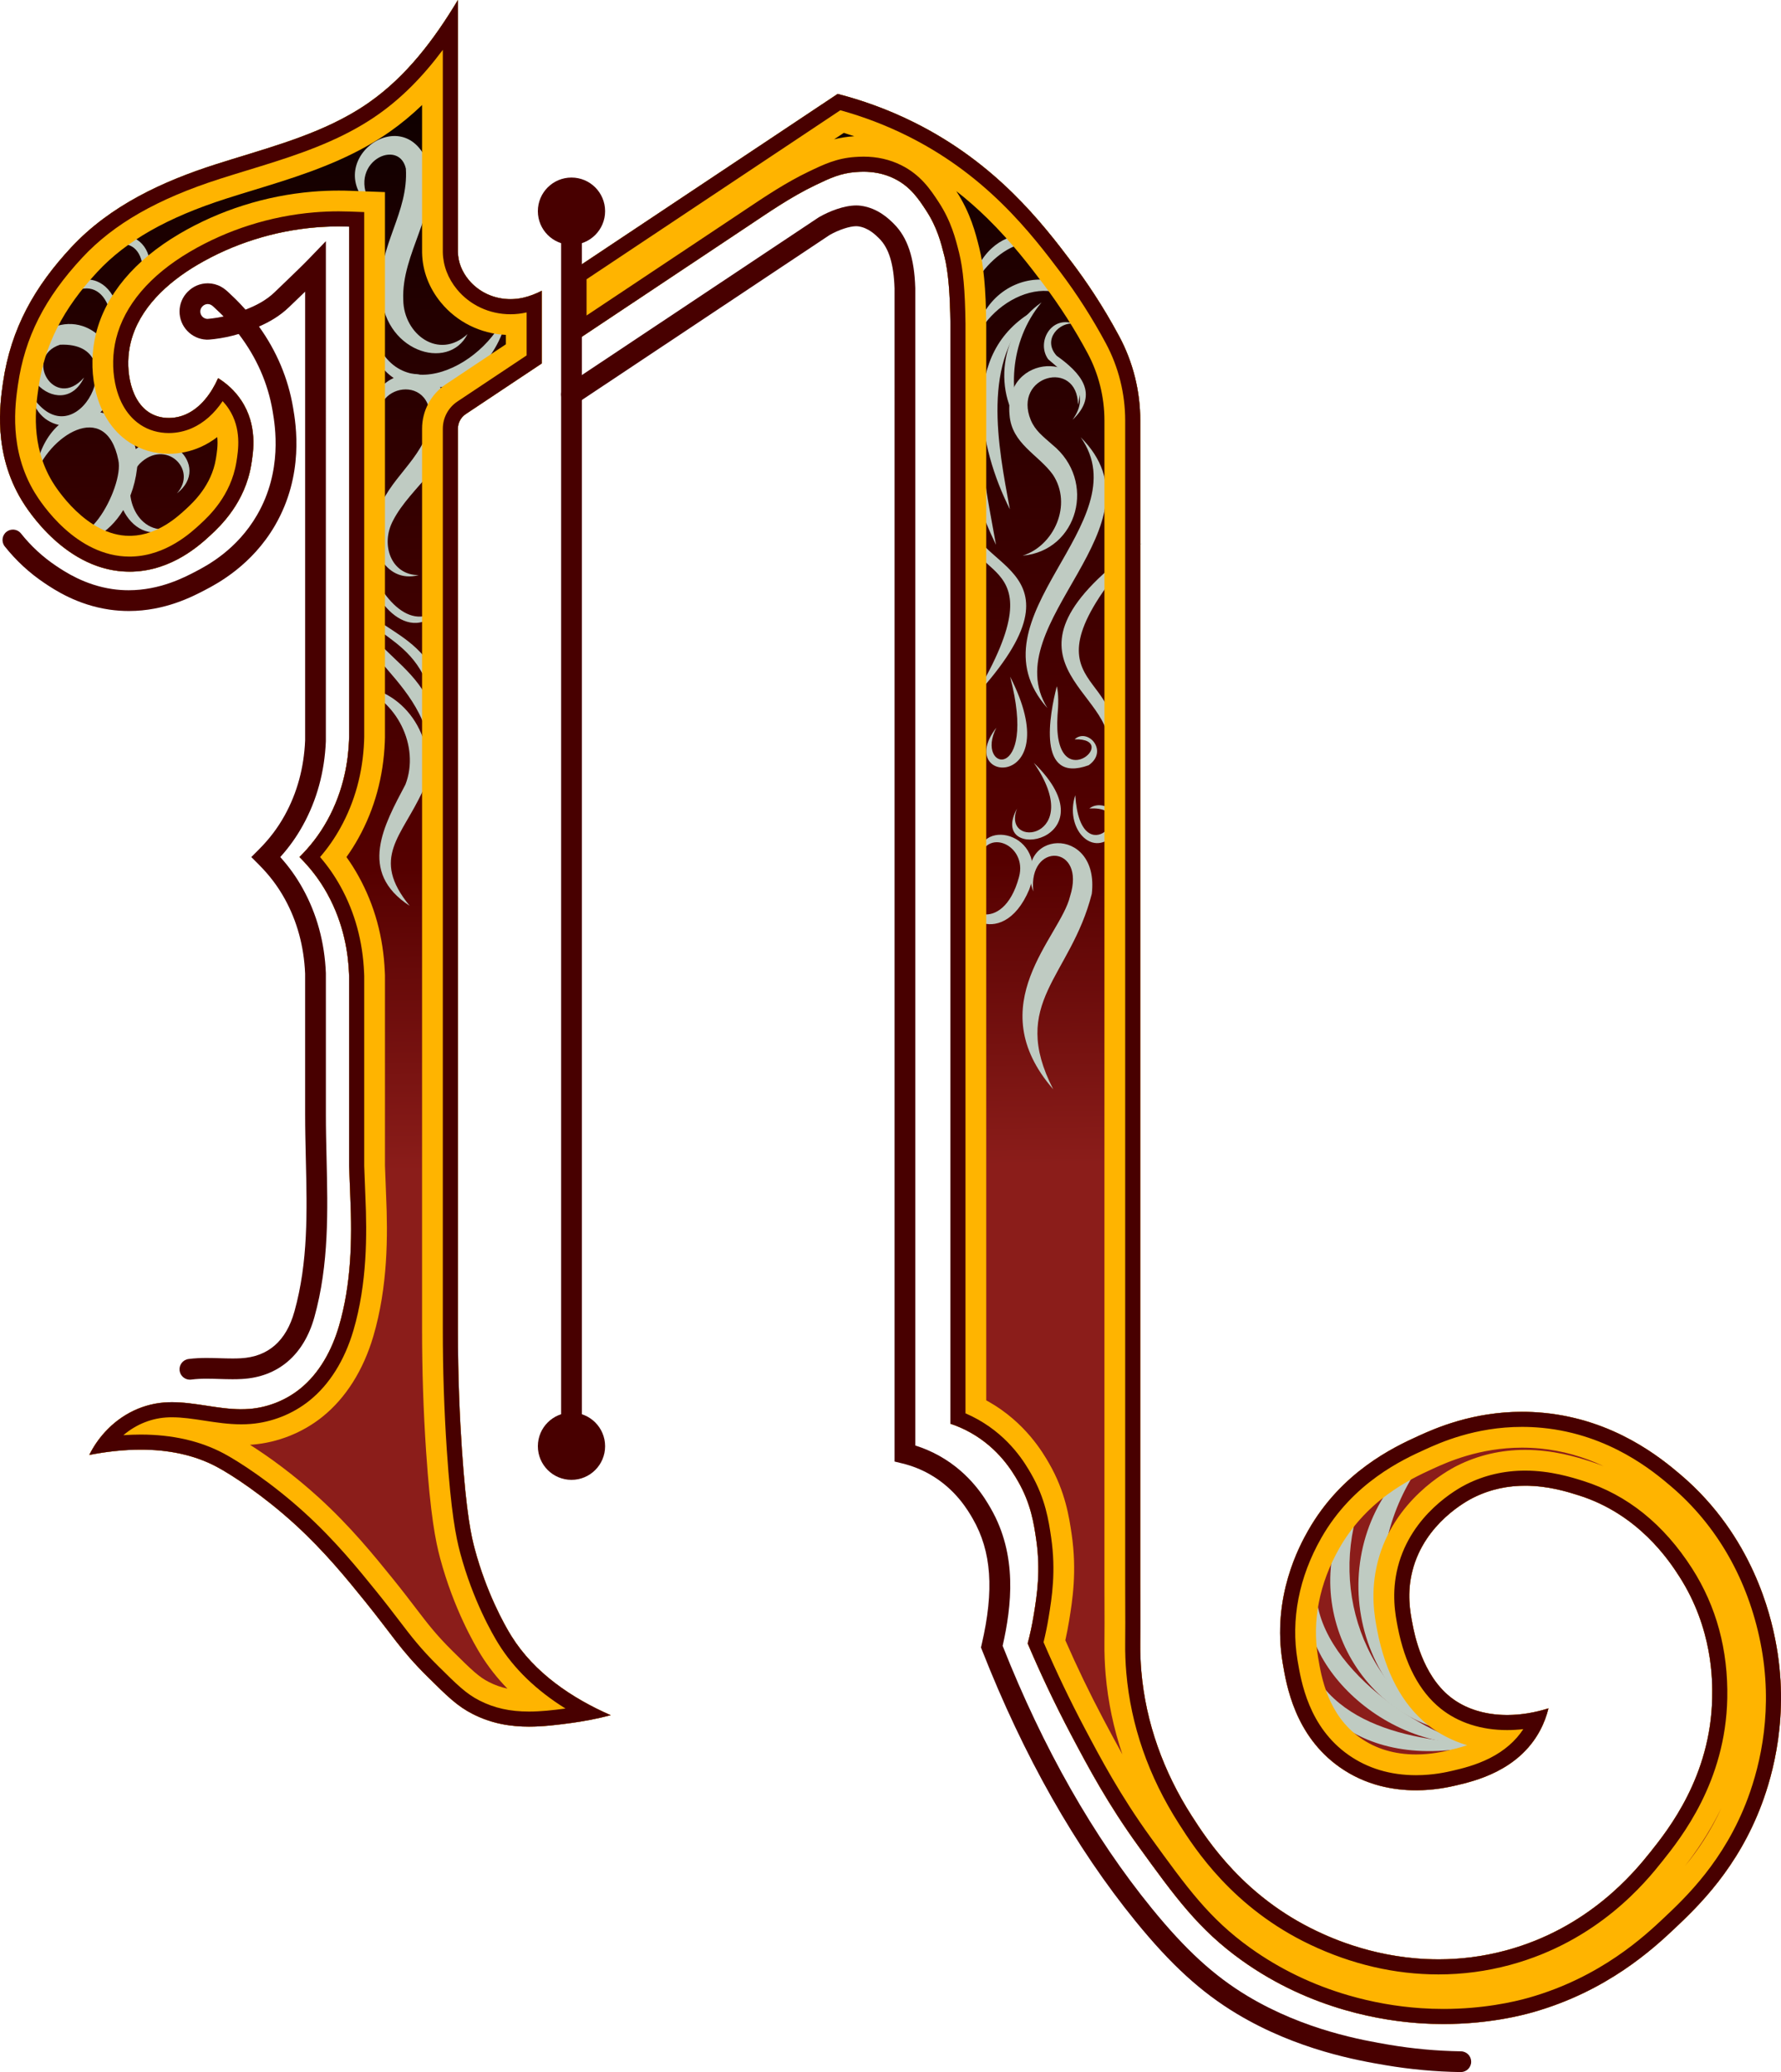 <?xml version="1.0" encoding="iso-8859-1"?>
<!-- Generator: Adobe Illustrator 24.0.1, SVG Export Plug-In . SVG Version: 6.00 Build 0)  -->
<svg version="1.1" xmlns="http://www.w3.org/2000/svg" xmlns:xlink="http://www.w3.org/1999/xlink" x="0px" y="0px"
	 viewBox="0 0 1888.358 2196.62" style="enable-background:new 0 0 1888.358 2196.62;" xml:space="preserve">
<g id="Layer_5">
	<linearGradient id="SVGID_1_" gradientUnits="userSpaceOnUse" x1="1249.108" y1="1232.843" x2="1232.441" y2="-56.046">
		<stop  offset="0" style="stop-color:#8B1D1A"/>
		<stop  offset="0.25" style="stop-color:#550000"/>
		<stop  offset="0.5" style="stop-color:#3A0000"/>
		<stop  offset="0.75" style="stop-color:#1E0000"/>
		<stop  offset="1" style="stop-color:#000000"/>
	</linearGradient>
	<path style="fill:url(#SVGID_1_);" d="M1210.136,1771.872c-0.861-10.016-1.243-20.118-1.125-30.287c0.241-20.732,0-41.481,0-62.214
		c0-66.981,0-133.961,0-200.942c0-88.135,0-176.27,0-264.404c0-93.867,0-187.734,0-281.601c0-84.178,0-168.355,0-252.533
		c0-59.066,0-118.133,0-177.199c0-18.96,0-37.921,0-56.881c0-31.16-7.63-61.87-22.36-89.33c-17.45-32.57-35.2-58.56-49.94-78.08
		c-32.05-42.45-80.63-105.33-167.31-148.56c-29.4-14.66-57.24-24.1-81.26-30.28l-282.21,187.93c0,0,0,76.84,0,76.84
		c11.813-7.866,23.627-15.733,35.44-23.599c25.495-16.977,50.989-33.953,76.484-50.93c24.328-16.2,48.655-32.399,72.983-48.599
		c24.064-16.024,47.398-32.312,73.543-44.842c15.26-7.32,26.81-12.86,43.34-13.98c7.57-0.52,23.55-1.42,40.55,6.99
		c17.09,8.45,25.73,21.63,33.55,33.55c11.81,18,15.89,34.21,19.57,48.93c4.15,16.57,5.94,40.09,6.3,71.53v0.11v1165.82
		c7.04,2.34,14.26,5.44,21.5,9.51c29.77,16.74,44.23,41.14,50.17,51.46c13.74,23.84,16.86,45.13,19.3,61.75
		c4.85,33.05,0.82,59.01-2.57,79.76c-1.81,11.13-4.07,21.32-6.47,30.46c12.02,28.29,27.32,61.44,46.51,97.7
		c18.17,34.34,38.6,72.61,70.76,117.07c38.95,53.85,63.89,88.34,109.35,120.93c75,53.78,152.94,64.44,189.11,66.9
		c61.1,4.15,107.17-8.06,119.64-11.58c78.82-22.22,127.61-67.17,150.52-88.77c25.41-23.95,67.22-64.27,92.63-132.5
		c10.82-29.06,30.08-93.83,14.15-173.68c-4.78-23.94-23.14-109.38-100.35-174.96c-20.7-17.58-70.08-58.37-145.37-65.61
		c-63.7-6.12-111.84,15.05-132.5,24.44c-26.69,12.14-81.65,38.07-117.07,100.35c-8.98,15.77-38.77,70.17-27.02,140.22
		c4.02,23.98,12.94,77.16,60.46,110.64c51.33,36.16,109.65,22.54,123.51,19.3c19.55-4.57,65.85-15.39,88.76-57.89
		c4.36-8.08,7.24-16.14,9.11-23.79c-39.47,12.46-78.52,8.45-104.31-12.23c-29.5-23.66-37.71-66-39.88-77.19
		c-2.5-12.91-6.13-32.77,0-56.61c13.01-50.52,58.39-74.21,64.33-77.19c46.29-23.24,91.83-8.9,111.92-2.57
		c63.33,19.95,95.85,69.12,106.78,86.2c35.42,55.33,35.09,110.19,34.73,128.64c-1.63,83.2-46.71,139.7-65.61,163.39
		c-17.45,21.86-65.78,80.69-153.09,104.2c-98.43,26.51-178.65-10.11-200.69-20.58c-76.42-36.32-114.88-94.69-132.511-122.221
		C1233.695,1878.321,1214.821,1826.363,1210.136,1771.872z"/>
	<linearGradient id="SVGID_2_" gradientUnits="userSpaceOnUse" x1="325.238" y1="1244.79" x2="308.571" y2="-44.099">
		<stop  offset="0" style="stop-color:#8B1D1A"/>
		<stop  offset="0.25" style="stop-color:#550000"/>
		<stop  offset="0.5" style="stop-color:#3A0000"/>
		<stop  offset="0.75" style="stop-color:#1E0000"/>
		<stop  offset="1" style="stop-color:#000000"/>
	</linearGradient>
	<path style="fill:url(#SVGID_2_);" d="M370.172,781.094V240.25c-11.89-0.45-23.8-0.17-35.65,0.82c-43.9,3.7-87,17.22-124.98,39.55
		c-32.07,18.85-61.97,46.17-70.91,82.28c-3.24,13.13-3.54,26.97-0.87,40.22c2.67,13.26,8.85,26.56,20.17,33.97
		c11.4,7.47,26.69,7.68,39.15,2.16c15.55-6.9,26.84-21.92,34.18-38.36c8.48,5.27,17.44,12.84,24.62,23.7
		c17.38,26.27,12.77,54.29,10.49,68.15c-6.59,40.04-32.41,64.65-43,74.45c-10.97,10.16-40.44,37.46-82.83,38.8
		c-68.99,2.18-111.87-66.3-117.44-75.5c-30.62-50.59-23.1-102.7-19.92-124.78c8.39-58.16,34.14-102.43,72.38-143.51
		c41.33-44.41,97.2-70.06,152.84-87.89c48.04-15.39,98.1-27.89,141.77-52.44c7.26-4.08,14.35-8.49,21.22-13.31
		c39.6-27.76,69.02-66.77,94.12-108.56v265.73v1.4c0.21,11.01,4.47,21.1,11.4,29.51c14.06,17.07,36.93,23.99,58.43,18.83
		c6.16-1.49,12.63-3.89,19.04-7.2v0.23v76.83l-80.55,53.64c-5.2,3.46-8.32,9.29-8.32,15.54v954.66
		c-0.04,51.37,2.02,94.55,4.19,126.87c4.71,69.87,10.29,93.42,13.64,105.91c12.23,45.7,30.94,79.64,38.79,92.27
		c24.5,39.41,64.41,66.09,105.42,84.08c-16.1,4.2-30.15,6.66-41.46,8.19c-33.33,4.51-68.91,8.85-104.85-9.44
		c-16.47-8.37-27.06-18.86-48.23-39.84c-28.6-28.33-36.9-43.64-66.06-79.69c-19.07-23.57-42.89-53.02-74.45-81.79
		c-33-30.08-66.46-52.11-82.83-60.81c-40.45-21.48-89.24-21.38-135.01-12.53c4.04-8.14,9.41-16.37,16.52-24.17
		c17.57-19.27,41.44-30.94,67.62-31.71c28.84-0.86,56.93,9.41,85.84,7.07c19.41-1.57,38.29-9.08,53.47-21.28
		c20.63-16.58,33.78-41,41.25-66.39c12.9-43.87,14.12-90.77,12.07-136.46l-1.26-33.13v-201.479l-0.124-2.891
		c-0.82-19.99-4.91-51.82-23.07-84.58c-8.78-15.86-18.73-28.07-29.45-38.8c10.72-10.73,20.67-22.94,29.45-38.8
		c18.16-32.76,22.25-64.59,23.07-84.58L370.172,781.094z"/>
</g>
<g id="Layer_7">
	<g>
		<path style="fill:#BFCBC2;" d="M1084.233,589.072c33.21-10.343,53.279-53.989,32.086-85.917
			c-15.323-21.288-43.674-32.633-45.94-63.382c-6.309-67.809,87.29-66.081,72.586-10.833c-0.656-48.79-69.454-30.944-50.045,16.384
			c4.741,11.211,12.718,17.096,22.713,25.969C1163.084,509.6,1143.055,583.813,1084.233,589.072z"/>
	</g>
	<g>
		<path style="fill:#BFCBC2;" d="M1104.285,320.618c-34.84,42.024-36.03,99.751-16.759,138.458
			C1050.274,416.57,1060.859,350.314,1104.285,320.618z"/>
	</g>
	<g>
		<path style="fill:#BFCBC2;" d="M1070.733,539.867c-33.17-65.954-53.131-165.821,25.855-210.742
			C1039.51,380.815,1058.49,473.208,1070.733,539.867z"/>
	</g>
	<g>
		<path style="fill:#BFCBC2;" d="M1056.026,577.574c-29.515-60.676-50.315-141.768,3.297-197.525
			C1025.694,437.97,1045.224,515.744,1056.026,577.574z"/>
	</g>
	<g>
		<path style="fill:#BFCBC2;" d="M1138.794,343.182c-15.028-2.378-34.158,16.535-18.457,33.962
			c24.727,17.551,45.99,40.336,16.884,67.888c20.269-28.716-2.499-43.828-25.812-64.157
			C1098.746,363.559,1113.825,334.252,1138.794,343.182z"/>
	</g>
	<g>
		<path style="fill:#BFCBC2;" d="M1110.561,750.683c-85.646-96.368,99.285-196.42,35.262-287.138
			C1239.918,557.176,1054.212,660.357,1110.561,750.683z"/>
	</g>
	<g>
		<path style="fill:#BFCBC2;" d="M1056.43,771.423c-23.469,45.751,44.274,59.734,14.598-54.031
			C1133.414,839.337,1010.048,831.251,1056.43,771.423z"/>
	</g>
	<g>
		<path style="fill:#BFCBC2;" d="M1139.415,783.737c13.805-12.596,36.486,12.31,14.884,27.495
			c-55.58,20.166-41.34-54.352-33.789-83.73c2.044,7.734,1.755,20.317,0.767,30.742
			C1115.531,848.042,1190.74,782.547,1139.415,783.737z"/>
	</g>
	<g>
		<path style="fill:#BFCBC2;" d="M1078.371,857.064c-17.23,44.261,73.62,32.164,17.736-48.417
			C1181.512,891.68,1045.693,917.141,1078.371,857.064z"/>
	</g>
	<g>
		<path style="fill:#BFCBC2;" d="M1116.712,1154.777c-78.195-90.117,7.583-161.428,17.804-204.482
			c17.494-54.877-44.663-58.118-38.936-5.299c-23.326-65.329,70.701-71.906,62.024,2.579
			C1134.949,1036.353,1069.403,1062.577,1116.712,1154.777z"/>
	</g>
	<g>
		<path style="fill:#BFCBC2;" d="M1034.83,943.964c-22.263,22.477,28.427,49.666,45.588-14.19
			c9.545-34.495-36.72-54.121-42.61-16.553c-5.496-48.062,75.821-32.752,53.511,29.643
			C1061.884,1012.922,1001.363,965.593,1034.83,943.964z"/>
	</g>
	<g>
		<path style="fill:#BFCBC2;" d="M1155.047,857.049c14.635-11.232,41.049,7,24.953,28.895
			c-22.698,23.024-51.211-8.355-39.908-42.939C1145.574,930.676,1212.887,853.983,1155.047,857.049z"/>
	</g>
	<g>
		<path style="fill:#BFCBC2;" d="M1211.198,575.522c-145.313,161.774-5.306,131.374-37.166,220.954
			C1189.612,732.494,1033.615,701.832,1211.198,575.522z"/>
	</g>
	<g>
		<path style="fill:#BFCBC2;" d="M1032.357,544.821c-15.657,58.046,132.193,51.423,0.802,194.131
			C1130.818,575.348,1005.885,623.3,1032.357,544.821z"/>
	</g>
	<g>
		<path style="fill:#BFCBC2;" d="M1156.002,348.046c-23.476-70.711-107.076-36.055-124.583,19.627
			C1043.662,274.568,1155.973,277.557,1156.002,348.046z"/>
	</g>
	<g>
		<path style="fill:#BFCBC2;" d="M1124.971,285.813c-23.539-60.552-85.917-10.847-98.008,29.996
			C1038.811,228.7,1126.085,235.266,1124.971,285.813z"/>
	</g>
	<g>
		<path style="fill:#BFCBC2;" d="M64.123,548.608c19.691,54.801,67.847-31.721,61.35-60.824
			c-13.297-65.893-74.987-25.207-88.775,18.231c9.949-88.95,104.635-90.746,109.256-16.65
			C140.819,572.299,62.173,598.573,64.123,548.608z"/>
	</g>
	<g>
		<path style="fill:#BFCBC2;" d="M187.555,523.051c22.682-25.236-12.153-58.685-39.589-31.356
			c-23.152,25.939-4.051,77.697,33.449,68.379c-45.769,22.867-75.683-48.974-42.945-79.398
			C174.096,445.847,225.49,493.611,187.555,523.051z"/>
	</g>
	<g>
		<path style="fill:#BFCBC2;" d="M89.111,400.235c-24.394,51.069-94.848-14.065-37.2-51.298
			c44.323-22.354,86.593,28.287,65.341,72.337c-16.144,38.42-75.112,43.137-84.115-2.662
			c47.615,73.892,111.194-56.738,30.499-53.159C24.436,378.345,57.747,436.009,89.111,400.235z"/>
	</g>
	<g>
		<path style="fill:#BFCBC2;" d="M115.674,371.51c13.684-55.038-21.086-94.811-62.23-38.436
			C83.621,258.438,150.466,311.113,115.674,371.51z"/>
	</g>
	<g>
		<path style="fill:#BFCBC2;" d="M142.268,320.823c24.45-47.125-3.056-88.981-49.912-40.558
			C128.362,215.027,188.492,267.92,142.268,320.823z"/>
	</g>
	<g>
		<path style="fill:#BFCBC2;" d="M495.697,354.186c-20.276,40.502-91.254,18.157-91.608-47.206
			c-3.232-46.198,29.246-81.437,26.241-128.305c-7.998-35.06-69.63-2.817-31.87,45.348c-65.21-49.738,31.592-122.279,56.12-48.124
			c10.654,49.401-29.164,92.287-27.01,142.063C428.082,354.406,465.203,382.167,495.697,354.186z"/>
	</g>
	<g>
		<path style="fill:#BFCBC2;" d="M540.376,321.925c-17.074,122.642-155.769,107.672-145.943,25.625
			C417.163,439.426,521.243,387.893,540.376,321.925z"/>
	</g>
	<g>
		<path style="fill:#BFCBC2;" d="M443.951,609.688c-36.613,9.671-55.857-34.085-43.711-65.022
			c11.196-37.513,48.07-57.131,55.36-95.664c6.512-57.615-74.68-40.806-48.323,11.046c-47.557-55.244,62.332-102.408,71.516-16.493
			c2.412,46.618-43.249,71.557-62.022,108.248C403.159,577.155,414.509,609.787,443.951,609.688z"/>
	</g>
	<g>
		<path style="fill:#BFCBC2;" d="M469.209,642.627c-34.898,47.486-81.265-11.033-80.61-50.565
			C400.465,626.943,433.515,675.801,469.209,642.627z"/>
	</g>
	<g>
		<path style="fill:#BFCBC2;" d="M377.844,727.496c53.639,2.215,89.098,61.325,70.472,110.777
			c-22.08,48.664-55.898,70.699-13.941,122.012c-55.368-36.024-27.143-85.644-4.501-128.612
			C445.57,791.057,420.471,740.901,377.844,727.496z"/>
	</g>
	<g>
		<path style="fill:#BFCBC2;" d="M392.941,632.078c-31.713,65.796,100.596,67.935,62.899,190.565
			C468.902,717.964,342.936,689.181,392.941,632.078z"/>
	</g>
	<g>
		<path style="fill:#BFCBC2;" d="M390.824,638.618c-11.908,28.959,102.248,36.109,69.049,137.987
			C464.673,668.984,371.835,677.187,390.824,638.618z"/>
	</g>
	<g>
		<path style="fill:#BFCBC2;" d="M1379.668,1730.001c11.1,98.216,118.29,116.512,195.557,118.818
			C1431.454,1883.329,1365.16,1791.685,1379.668,1730.001z"/>
	</g>
	<g>
		<path style="fill:#BFCBC2;" d="M1400.117,1657.39c-29.464,85.62,87.905,170.931,152.27,189.187l-1.087,1.491
			c-1.681-4.513-2.52-6.935-2.52-6.935c-0.188-0.272,3.161,4.308,5.515,7.629C1443.042,1845.329,1349.676,1730.02,1400.117,1657.39z
			"/>
	</g>
	<g>
		<path style="fill:#BFCBC2;" d="M1454.393,1565.769c-47.745,91.356-23.067,208.582,75.14,268.285
			C1416.149,1802.804,1368.621,1658.095,1454.393,1565.769z"/>
	</g>
	<g>
		<path style="fill:#BFCBC2;" d="M1524.471,1529.584c-81.344,89.203-80.302,225.209,12.905,311.944
			C1416.424,1779.338,1404.412,1605.256,1524.471,1529.584z"/>
	</g>
</g>
<g id="Layer_4">
	<g>
		<g>
			<path style="fill:#FFB400;" d="M894.683,140.859c3.715,1.132,7.411,2.322,11.085,3.567c-0.208,0.014-0.413,0.028-0.615,0.042
				c-7.601,0.515-14.428,1.658-20.759,3.244L894.683,140.859 M1013.941,202.606c11.354,8.86,22.329,18.491,33.013,28.955
				c26.019,25.482,46.125,52.114,59.432,69.738c17.34,22.963,33.075,47.566,46.779,73.144
				c11.675,21.765,17.846,46.443,17.846,71.367v56.881v177.199v252.533v281.601v264.404v200.942c0,6.984,0.028,14.05,0.054,20.882
				c0.052,13.453,0.106,27.363-0.051,40.892c-0.131,11.286,0.294,22.719,1.262,33.982c2.478,28.821,8.419,57.105,17.76,84.664
				c-7.394-13.19-14.009-25.693-20.318-37.615c-14.372-27.156-27.858-55.124-40.175-83.304c1.563-6.982,2.919-13.993,4.051-20.954
				c3.373-20.644,8.47-51.842,2.66-91.434c-2.635-17.948-6.616-45.07-23.959-75.16c-6.182-10.74-24.993-43.423-64.483-65.628
				c-0.704-0.396-1.411-0.786-2.121-1.171V343.49v-0.11v-0.218l-0.002-0.217c-0.42-36.698-2.714-61.471-7.432-80.312
				C1034.373,247.096,1029.064,225.862,1013.941,202.606 M1613.802,1534.658c6.357,0,12.795,0.309,19.132,0.918
				c23.203,2.231,45.823,8.531,67.409,18.758c-4.926-1.957-9.943-3.741-15.041-5.347c-13.268-4.181-37.966-11.963-68.193-11.963
				c-25.682,0-49.972,5.657-72.187,16.811c-11.104,5.571-67.344,36.654-84.093,101.692c-8.384,32.605-3.258,59.077-0.502,73.309
				c8.649,44.602,26.619,78.111,53.413,99.6c12.179,9.766,26.279,17.046,41.803,21.677c-7.701,2.654-14.833,4.321-20.241,5.585
				c-5.385,1.259-17.998,4.208-33.918,4.208c-22.637,0-42.507-5.911-59.055-17.569c-34.558-24.348-41.266-64.361-44.87-85.862
				c-6.4-38.155,1.403-77.966,22.575-115.148c12.633-22.213,29.881-41.434,51.264-57.131c17.685-12.982,34.312-20.958,48.498-27.411
				C1534.364,1550.163,1568.481,1534.657,1613.802,1534.658 M1825.171,1916.578c-11.388,25.069-25.126,45.241-38.555,61.539
				C1797.304,1964.294,1812.172,1943.532,1825.171,1916.578 M888.142,99.56l-282.21,187.93v76.84
				c11.813-7.866,23.627-15.733,35.44-23.599c25.495-16.977,50.989-33.953,76.484-50.93c24.328-16.2,48.655-32.399,72.983-48.599
				c24.064-16.024,47.397-32.312,73.543-44.842c15.26-7.32,26.81-12.86,43.34-13.98c2.075-0.142,4.784-0.314,7.97-0.314
				c8.439,0,20.239,1.199,32.58,7.304c17.09,8.45,25.729,21.63,33.55,33.55c11.81,18,15.89,34.21,19.57,48.93
				c4.15,16.57,5.94,40.09,6.3,71.53v0.11v1165.82c7.04,2.34,14.26,5.44,21.5,9.51c29.77,16.74,44.23,41.14,50.17,51.46
				c13.74,23.84,16.86,45.13,19.3,61.75c4.85,33.05,0.82,59.01-2.57,79.76c-1.81,11.13-4.07,21.32-6.47,30.46
				c12.02,28.29,27.32,61.44,46.51,97.7c18.17,34.34,38.6,72.61,70.76,117.07c38.95,53.85,63.89,88.34,109.35,120.93
				c75,53.78,152.94,64.44,189.11,66.9c8.697,0.591,17.091,0.85,25.125,0.85c48.411,0,83.82-9.411,94.515-12.43
				c78.82-22.22,127.61-67.17,150.52-88.77c25.41-23.95,67.22-64.27,92.63-132.5c10.82-29.06,30.08-93.83,14.15-173.68
				c-4.781-23.94-23.14-109.38-100.35-174.96c-20.7-17.58-70.08-58.37-145.37-65.61c-7.83-0.752-15.43-1.092-22.768-1.092
				c-52.356-0.001-91.612,17.297-109.732,25.532c-26.69,12.14-81.65,38.07-117.071,100.35c-8.979,15.77-38.77,70.17-27.02,140.22
				c4.02,23.98,12.94,77.16,60.46,110.64c27.629,19.464,57.285,24.505,80.941,24.505c20.292,0,36.169-3.709,42.569-5.205
				c19.55-4.57,65.85-15.39,88.76-57.89c4.36-8.08,7.24-16.14,9.11-23.79c-14.895,4.702-29.733,7.059-43.818,7.059
				c-23.239,0-44.435-6.413-60.492-19.289c-29.5-23.66-37.709-66-39.88-77.19c-2.5-12.91-6.13-32.77,0-56.61
				c13.01-50.52,58.39-74.21,64.33-77.19c19.085-9.582,38.048-12.776,55.147-12.776c24.374,0,44.966,6.486,56.773,10.206
				c63.33,19.95,95.85,69.12,106.78,86.2c35.42,55.33,35.09,110.19,34.73,128.64c-1.63,83.2-46.71,139.7-65.61,163.39
				c-17.45,21.86-65.781,80.69-153.09,104.2c-25.244,6.799-49.293,9.446-71.468,9.446c-64.286,0-112.835-22.241-129.223-30.026
				c-76.42-36.32-114.88-94.69-132.511-122.221c-29.796-46.538-48.67-98.496-53.354-152.987
				c-0.861-10.016-1.243-20.118-1.125-30.287c0.241-20.732,0-41.481,0-62.214c0-66.981,0-133.961,0-200.942
				c0-88.135,0-176.27,0-264.404c0-93.867,0-187.734,0-281.601c0-84.177,0-168.355,0-252.533c0-59.066,0-118.133,0-177.199
				c0-18.96,0-37.921,0-56.881c0-31.16-7.63-61.87-22.36-89.33c-17.45-32.57-35.2-58.56-49.94-78.08
				c-32.05-42.45-80.63-105.33-167.31-148.56C940.001,115.18,912.162,105.74,888.142,99.56L888.142,99.56z"/>
		</g>
	</g>
	<g>
		<g>
			<path style="fill:#FFB400;" d="M447.512,111.347V265.73v1.4v0.362l0.007,0.362c0.365,19.153,7.304,37.463,20.062,52.945
				c16.964,20.596,41.827,32.903,68.801,34.224v9.957l-63.601,42.353c-15.823,10.528-25.269,28.165-25.269,47.177v954.63
				c-0.034,43.14,1.405,86.692,4.276,129.456c4.588,68.064,10.082,95.418,14.846,113.178
				c14.374,53.711,36.718,92.038,43.226,102.509c7.908,12.721,17.305,24.684,28.16,35.866c-6.947-1.525-13.386-3.832-19.563-6.975
				c-10.666-5.42-17.789-12.234-38.704-32.961c-17.386-17.222-26.087-28.621-39.256-45.875c-6.626-8.681-14.136-18.52-24.004-30.72
				l-0.051-0.063c-19.906-24.603-44.679-55.223-78.342-85.909c-26.409-24.072-53.031-43.402-73.043-56.001
				c0.89-0.055,1.773-0.118,2.648-0.188c26.86-2.173,53.215-12.662,74.211-29.537c24.683-19.837,43.321-49.328,53.902-85.29
				c15.555-52.9,15.437-107.241,13.583-148.713l-1.229-32.323v-200.753v-0.812l-0.035-0.812l-0.124-2.891h0
				c-1.516-36.728-10.869-70.837-27.79-101.361c-3.962-7.157-8.214-13.905-12.87-20.395c4.653-6.486,8.902-13.229,12.859-20.377
				c16.941-30.561,26.295-64.692,27.803-101.446l0.008-0.205l0.006-0.205l0.124-4.096l0.017-0.573v-0.573V240.25v-36.588
				l-36.562-1.384c-4.134-0.157-8.333-0.236-12.482-0.236c-9.209,0-18.553,0.39-27.797,1.163
				c-49.709,4.19-98.483,19.632-141.044,44.656c-47.714,28.045-78.33,64.667-88.548,105.936
				c-4.566,18.505-4.991,38.156-1.229,56.825c5.13,25.475,18.131,46.167,36.596,58.254c12.188,7.986,26.67,12.207,41.879,12.207
				c11.441,0,23.021-2.451,33.51-7.098c6.292-2.792,12.262-6.346,17.871-10.617c0.92,8.557-0.442,16.837-1.489,23.202
				c-4.612,28.021-24.011,45.973-31.331,52.747c-8.983,8.32-30.019,27.803-58.202,28.694c-0.676,0.021-1.356,0.032-2.022,0.032
				c-45.743,0-78.167-51.374-81.711-57.227c-23.566-38.936-17.66-79.95-14.818-99.678c6.589-45.678,25.891-83.626,62.587-123.048
				c30.59-32.87,74.002-57.525,136.616-77.59c9.382-3.005,19.131-5.986,28.56-8.869c40.183-12.285,81.733-24.989,120.233-46.632
				c8.597-4.832,16.816-9.989,24.416-15.321C425.092,131.343,436.479,121.956,447.512,111.347 M485.512,0
				c-25.1,41.79-54.52,80.8-94.12,108.56c-6.87,4.82-13.96,9.23-21.22,13.31c-43.67,24.55-93.73,37.05-141.77,52.44
				c-55.64,17.83-111.51,43.48-152.84,87.89c-38.24,41.08-63.99,85.35-72.38,143.51c-3.18,22.08-10.7,74.19,19.92,124.78
				c5.483,9.056,47.114,75.551,114.22,75.551c1.065,0,2.142-0.017,3.22-0.051c42.39-1.34,71.86-28.64,82.83-38.8
				c10.59-9.8,36.41-34.41,43-74.45c2.28-13.86,6.89-41.88-10.49-68.15c-7.18-10.86-16.14-18.43-24.62-23.7
				c-7.34,16.44-18.63,31.46-34.18,38.36c-5.659,2.507-11.901,3.832-18.097,3.832c-7.448,0-14.83-1.915-21.053-5.992
				c-11.32-7.41-17.5-20.71-20.17-33.97c-2.67-13.25-2.37-27.09,0.87-40.22c8.94-36.11,38.84-63.43,70.91-82.28
				c37.98-22.33,81.08-35.85,124.98-39.55c8.182-0.684,16.392-1.029,24.606-1.029c3.682,0,7.364,0.069,11.044,0.209v540.844
				l-0.124,4.096c-0.82,19.99-4.91,51.82-23.07,84.58c-8.78,15.86-18.73,28.07-29.45,38.8c10.72,10.73,20.67,22.94,29.45,38.8
				c18.16,32.76,22.25,64.59,23.07,84.58l0.124,2.891v201.479l1.26,33.13c2.05,45.69,0.83,92.59-12.07,136.46
				c-7.47,25.39-20.62,49.81-41.25,66.39c-15.18,12.2-34.06,19.71-53.47,21.28c-2.97,0.24-5.93,0.348-8.884,0.348
				c-24.644,0-48.802-7.469-73.466-7.469c-1.161,0-2.326,0.017-3.49,0.051c-26.18,0.77-50.05,12.44-67.62,31.71
				c-7.11,7.8-12.48,16.03-16.52,24.17c17.974-3.475,36.409-5.601,54.627-5.601c28.173,0,55.818,5.086,80.383,18.131
				c16.37,8.7,49.83,30.73,82.83,60.81c31.56,28.77,55.38,58.22,74.45,81.79c29.16,36.05,37.46,51.36,66.06,79.69
				c21.17,20.98,31.76,31.47,48.23,39.84c20.106,10.232,40.095,13.381,59.645,13.381c15.395,0,30.521-1.954,45.205-3.941
				c11.31-1.53,25.36-3.99,41.46-8.19c-41.01-17.99-80.92-44.67-105.42-84.08c-7.85-12.63-26.56-46.57-38.79-92.27
				c-3.35-12.49-8.93-36.04-13.64-105.91c-2.17-32.32-4.23-75.5-4.19-126.87V454.51c0-6.25,3.12-12.08,8.32-15.54l80.55-53.64V308.5
				v-0.23c-6.41,3.31-12.88,5.71-19.04,7.2c-4.674,1.122-9.409,1.672-14.109,1.672c-16.915,0-33.318-7.144-44.321-20.502
				c-6.93-8.41-11.19-18.5-11.4-29.51v-1.4V0L485.512,0z"/>
		</g>
	</g>
</g>
<g id="Layer_6">
	<g>
		<g>
			<path style="fill:#480000;" d="M605.93,253.028c-16.073,0-29.15-13.076-29.15-29.149s13.077-29.15,29.15-29.15
				s29.15,13.077,29.15,29.15S622.004,253.028,605.93,253.028z"/>
			<path style="fill:#480000;" d="M605.93,201.229c12.489,0,22.65,10.161,22.65,22.65s-10.161,22.65-22.65,22.65
				c-12.489,0-22.65-10.161-22.65-22.65S593.441,201.229,605.93,201.229 M605.93,188.229c-19.689,0-35.65,15.961-35.65,35.65
				s15.961,35.65,35.65,35.65c19.689,0,35.65-15.961,35.65-35.65S625.619,188.229,605.93,188.229L605.93,188.229z"/>
		</g>
	</g>
	<g>
		<g>
			<path style="fill:#480000;" d="M605.93,1562.31c-16.073,0-29.15-13.076-29.15-29.149s13.077-29.15,29.15-29.15
				s29.15,13.077,29.15,29.15S622.004,1562.31,605.93,1562.31z"/>
			<path style="fill:#480000;" d="M605.93,1510.51c12.489,0,22.65,10.161,22.65,22.65c0,12.489-10.161,22.65-22.65,22.65
				c-12.489,0-22.65-10.161-22.65-22.65C583.281,1520.671,593.441,1510.51,605.93,1510.51 M605.93,1497.51
				c-19.689,0-35.65,15.961-35.65,35.65c0,19.689,15.961,35.65,35.65,35.65c19.689,0,35.65-15.961,35.65-35.65
				C641.58,1513.471,625.619,1497.51,605.93,1497.51L605.93,1497.51z"/>
		</g>
	</g>
	<g>
		<g>
			<rect x="601.432" y="230.38" style="fill:#480000;" width="9" height="1296.28"/>
			<polygon style="fill:#480000;" points="616.932,223.88 594.932,223.88 594.932,1533.16 616.932,1533.16 616.932,223.88 			"/>
		</g>
	</g>
	<g>
		<g>
			<path style="fill:#480000;" d="M1548.819,2190.12c-26.348-0.39-52.879-2.827-78.871-7.243
				c-27.546-4.694-92.059-15.688-155.192-53.59c-36.997-22.216-68.516-51-105.392-96.244
				c-63.682-78.148-118.17-174.292-161.95-285.758l-0.511-1.302l0.315-1.36c13.749-59.222,10.606-101.734-10.188-137.847
				c-5.242-9.109-19.167-33.305-48.476-49.784c-9.421-5.294-19.571-9.291-30.171-11.881l-3.433-0.838l-0.001-1238.657
				c-0.882-27.694-6.638-45.911-18.115-57.33c-4.252-4.229-13.092-13.022-26.099-14.81c-0.893-0.123-1.863-0.186-2.882-0.186
				c-8.075,0-20.673,4.07-31.349,10.127l-0.202,0.114L608.426,421.906c-0.743,0.494-1.602,0.756-2.485,0.756
				c-1.514,0-2.917-0.75-3.755-2.007c-0.666-1-0.903-2.201-0.667-3.379c0.236-1.178,0.917-2.194,1.917-2.86l268.144-178.549
				l0.289-0.164c9.668-5.518,24.197-11.403,36.028-11.403c1.43,0,2.797,0.088,4.064,0.262c15.994,2.199,26.663,12.812,31.219,17.344
				c13.235,13.168,19.836,33.39,20.771,63.641l-0.001,1231.619l4.557,1.427c8.511,2.667,16.739,6.218,24.457,10.555
				c31.463,17.691,46.285,43.442,51.865,53.136c27.838,48.349,20.989,100.783,11.913,141.063l-0.441,1.956l0.738,1.864
				c43.224,109.248,96.82,203.519,159.3,280.193c36.181,44.39,66.999,72.565,103.048,94.213
				c61.683,37.029,125.021,47.823,152.069,52.433c25.537,4.34,51.604,6.733,77.481,7.116c2.48,0.037,4.469,2.086,4.433,4.567
				c-0.036,2.444-2.054,4.433-4.497,4.433H1548.819z"/>
			<path style="fill:#480000;" d="M907.898,217.799c-12.989,0-28.38,6.054-39.234,12.248l-0.491,0.278L599.835,409.004
				c-5.056,3.367-6.426,10.196-3.059,15.253c2.119,3.183,5.609,4.905,9.166,4.905c2.094,0,4.213-0.597,6.087-1.845l267.685-178.244
				c9.75-5.532,21.262-9.281,28.141-9.281c0.718,0,1.387,0.041,1.997,0.125c10.854,1.492,18.363,8.963,22.4,12.978
				c10.226,10.175,15.377,26.996,16.202,52.929l-0.002,1243.554l8.389,2.049c10.025,2.449,19.624,6.229,28.528,11.232
				c27.753,15.604,41.029,38.675,46.028,47.361c19.91,34.577,22.837,75.637,9.489,133.133l-0.773,3.328l1.25,3.181
				c44.026,112.093,98.854,208.817,162.962,287.488c37.379,45.862,69.404,75.084,107.084,97.711
				c64.183,38.53,129.537,49.668,157.449,54.425c26.318,4.472,53.183,6.939,79.849,7.334c0.056,0.001,0.111,0.001,0.166,0.001
				c5.999,0,10.907-4.818,10.996-10.837c0.09-6.075-4.761-11.072-10.836-11.162c-25.544-0.378-51.278-2.741-76.485-7.024
				c-26.687-4.548-89.182-15.198-149.814-51.598c-35.368-21.238-65.68-48.977-101.355-92.747
				c-62.067-76.168-115.315-169.848-158.295-278.479c9.502-42.168,15.966-96.086-12.619-145.73
				c-5.823-10.117-21.291-36.993-54.315-55.563c-8.135-4.572-16.749-8.287-25.698-11.091V306.162l0.004-0.606l-0.006-0.21
				c-0.99-32.013-8.197-53.635-22.683-68.048c-5.018-4.991-16.768-16.68-34.92-19.175
				C911.248,217.902,909.594,217.799,907.898,217.799L907.898,217.799z"/>
		</g>
	</g>
	<g>
		<path style="fill:#480000;" d="M890.998,116.881c24.651,6.811,48.591,15.972,71.263,27.277
			c36.873,18.389,69.612,41.838,100.087,71.685c27.193,26.632,47.896,54.053,61.595,72.198
			c18.022,23.867,34.375,49.435,48.609,76.001c13.385,24.952,20.459,53.226,20.459,81.767v56.881v177.199v252.533v281.601v264.404
			v200.942c0,6.942,0.027,13.985,0.053,20.797c0.052,13.536,0.107,27.533-0.052,41.231c-0.123,10.575,0.275,21.289,1.183,31.843
			c4.814,55.996,23.594,109.91,55.822,160.245c17.059,26.638,57.008,89.02,139.119,128.045
			c44.103,20.951,89.889,31.574,136.088,31.574c25.556,0,51.001-3.363,75.628-9.996c94.123-25.345,144.786-88.812,161.439-109.674
			c20.157-25.265,67.361-84.431,69.097-173.053c0.997-51.121-11.537-97.409-37.25-137.576
			c-30.031-46.93-68.874-78.165-115.448-92.836c-12.14-3.825-34.738-10.946-61.581-10.946c-22.223,0-43.192,4.871-62.321,14.474
			c-9.61,4.821-58.28,31.698-72.652,87.507c-7.151,27.808-2.637,51.115-0.211,63.641c7.629,39.344,22.964,68.489,45.578,86.626
			c18.607,14.92,42.986,22.806,70.501,22.806c5.655,0,11.373-0.333,17.131-0.996c-8.263,12.614-20.114,22.899-35.314,30.634
			c-15.154,7.71-30.398,11.273-39.511,13.404c-6.125,1.432-20.47,4.785-38.927,4.785c-27.263,0-51.395-7.262-71.726-21.584
			c-42.066-29.638-50.056-77.3-53.896-100.207c-7.247-43.207,1.448-88.042,25.148-129.663
			c33.571-59.029,86.98-83.322,109.782-93.694c15.866-7.211,53.022-24.099,103.112-24.098c7.055,0,14.2,0.343,21.237,1.019
			c71.814,6.906,118.841,46.844,136.543,61.878c48.76,41.416,81.616,98.782,95.017,165.896
			c13.832,69.333,0.319,127.978-13.453,164.966c-24.631,66.138-66.251,105.366-88.613,126.442
			c-20.125,18.975-67.255,63.409-143.891,85.014c-15.648,4.417-48.171,11.828-90.167,11.828c-8.007,0-16.096-0.273-24.041-0.813
			c-25.791-1.754-51.568-6.332-76.617-13.606c-37.989-11.033-73.066-27.968-104.257-50.333
			c-43.329-31.063-66.794-63.504-105.67-117.25l-0.039-0.054c-32.177-44.483-52.917-83.68-69.582-115.177
			c-15.772-29.802-30.498-60.567-43.812-91.527c2.164-8.819,3.984-17.735,5.421-26.57c3.342-20.458,7.92-48.476,2.605-84.691
			c-2.535-17.268-6.007-40.916-21.259-67.38c-6.011-10.444-21.978-38.184-56.197-57.426c-4.316-2.426-8.777-4.627-13.341-6.584
			V343.49v-0.11v-0.091l-0.001-0.092c-0.4-34.908-2.49-58.111-6.776-75.227c-3.731-14.922-8.373-33.492-21.729-53.849
			c-8.395-12.796-18.843-28.721-39.819-39.092c-12.022-5.947-25.37-8.963-39.674-8.963c-3.476,0-6.412,0.169-9.052,0.35
			c-19.598,1.328-33.306,7.904-49.173,15.515c-24.101,11.55-45.937,26.171-67.053,40.31c-2.808,1.88-5.621,3.764-8.444,5.643
			l-72.983,48.599l-19.154,12.755l-57.329,38.175l-10.572,7.04v-38.395L890.998,116.881 M888.142,99.56l-282.21,187.93v76.84
			c11.813-7.867,23.627-15.733,35.44-23.599c25.494-16.977,50.989-33.953,76.483-50.93c24.328-16.199,48.655-32.399,72.983-48.599
			c24.064-16.024,47.398-32.312,73.543-44.842c15.26-7.32,26.81-12.86,43.34-13.98c2.075-0.142,4.784-0.314,7.97-0.314
			c8.439,0,20.239,1.199,32.58,7.304c17.09,8.45,25.73,21.63,33.55,33.55c11.81,18,15.89,34.21,19.57,48.93
			c4.15,16.57,5.94,40.09,6.3,71.53v0.11v1165.82c7.04,2.34,14.26,5.44,21.5,9.51c29.77,16.74,44.23,41.14,50.17,51.46
			c13.74,23.84,16.86,45.13,19.3,61.75c4.85,33.05,0.82,59.01-2.57,79.76c-1.81,11.13-4.07,21.32-6.47,30.46
			c12.02,28.29,27.32,61.44,46.51,97.7c18.17,34.34,38.6,72.61,70.76,117.07c38.95,53.85,63.89,88.34,109.35,120.93
			c75,53.78,152.94,64.44,189.11,66.9c8.697,0.59,17.092,0.85,25.126,0.85c48.411,0,83.818-9.411,94.514-12.43
			c78.82-22.22,127.61-67.17,150.52-88.77c25.41-23.95,67.22-64.27,92.63-132.5c10.82-29.06,30.08-93.83,14.15-173.68
			c-4.78-23.94-23.14-109.38-100.35-174.96c-20.7-17.58-70.08-58.37-145.37-65.61c-7.83-0.752-15.43-1.092-22.768-1.092
			c-52.356-0.001-91.612,17.297-109.732,25.532c-26.69,12.14-81.65,38.07-117.07,100.35c-8.98,15.77-38.77,70.17-27.02,140.22
			c4.02,23.98,12.94,77.16,60.46,110.64c27.629,19.464,57.285,24.505,80.941,24.505c20.292,0,36.169-3.709,42.569-5.205
			c19.55-4.57,65.85-15.39,88.76-57.89c4.36-8.08,7.24-16.14,9.11-23.79c-14.895,4.702-29.733,7.059-43.818,7.059
			c-23.239,0-44.435-6.413-60.492-19.289c-29.5-23.66-37.71-66-39.88-77.19c-2.5-12.91-6.13-32.77,0-56.61
			c13.01-50.52,58.39-74.21,64.33-77.19c19.085-9.582,38.048-12.776,55.147-12.776c24.374,0,44.966,6.486,56.773,10.206
			c63.33,19.95,95.85,69.12,106.78,86.2c35.42,55.33,35.09,110.19,34.73,128.64c-1.63,83.2-46.71,139.7-65.61,163.39
			c-17.45,21.86-65.78,80.69-153.09,104.2c-25.244,6.799-49.293,9.446-71.468,9.446c-64.286,0-112.835-22.241-129.223-30.026
			c-76.42-36.32-114.88-94.69-132.511-122.221c-29.796-46.538-48.67-98.496-53.354-152.987c-0.861-10.016-1.243-20.118-1.125-30.287
			c0.241-20.732,0-41.481,0-62.214c0-66.981,0-133.961,0-200.942c0-88.135,0-176.27,0-264.404c0-93.867,0-187.734,0-281.601
			c0-84.178,0-168.355,0-252.533c0-59.066,0-118.133,0-177.199c0-18.96,0-37.921,0-56.881c0-31.16-7.63-61.87-22.36-89.33
			c-17.45-32.57-35.2-58.56-49.94-78.08c-32.05-42.45-80.63-105.33-167.31-148.56C940.002,115.18,912.162,105.74,888.142,99.56
			L888.142,99.56z"/>
	</g>
	<g>
		<path style="fill:#480000;" d="M469.512,52.845V265.73v1.4v0.153l0.003,0.152c0.27,14.142,5.474,27.759,15.047,39.377
			c13.782,16.733,34.438,26.33,56.671,26.33c5.749,0,11.506-0.654,17.149-1.951v45.571l-73.413,48.888
			c-9.678,6.44-15.457,17.229-15.457,28.861v954.648c-0.033,42.645,1.389,85.695,4.226,127.958
			c4.461,66.175,9.656,92.224,14.148,108.97c13.591,50.785,34.555,86.763,40.658,96.581c16.432,26.433,40.232,49.385,71.024,68.554
			c-13.629,1.805-26.141,3.21-38.68,3.21c-20.136,0-36.782-3.699-52.397-11.645c-14.246-7.24-23.638-16.548-44.219-36.944
			c-18.468-18.294-28.029-30.82-41.263-48.157c-6.537-8.565-13.947-18.273-23.618-30.229l-0.051-0.063
			c-19.438-24.025-43.63-53.926-76.059-83.488c-36.048-32.858-71.082-55.133-86.104-63.116c-24.99-13.271-54.559-20-87.887-20
			c-6.015,0-12.182,0.22-18.479,0.659c13.822-11.77,30.693-18.422,48.47-18.945c0.982-0.03,1.995-0.044,3.012-0.044
			c11.118,0,22.392,1.725,34.329,3.552c12.587,1.926,25.602,3.917,39.138,3.917c3.472,0,6.895-0.134,10.174-0.4
			c22.514-1.821,44.605-10.614,62.203-24.757c21.166-17.01,37.271-42.719,46.577-74.348
			c14.652-49.827,14.489-101.865,12.706-141.642l-1.246-32.765v-201.175v-0.341l-0.015-0.341l-0.122-2.865
			c-1.366-33.3-9.799-64.146-25.059-91.673c-6.208-11.214-13.226-21.32-21.611-31.051c8.385-9.731,15.403-19.836,21.607-31.043
			c15.264-27.536,23.697-58.382,25.063-91.681l0.003-0.087l0.003-0.087l0.123-4.096l0.007-0.241v-0.241V240.25v-15.406
			l-15.395-0.583c-3.861-0.146-7.78-0.22-11.649-0.22c-8.6,0-17.327,0.365-25.949,1.085c-46.446,3.915-92.003,18.334-131.744,41.7
			c-42.492,24.975-69.579,56.868-78.336,92.24c-3.794,15.374-4.147,31.701-1.021,47.212c5.073,25.193,17.533,37.941,27.086,44.194
			c8.595,5.632,18.908,8.609,29.822,8.609c8.396,0,16.895-1.799,24.587-5.207c12.524-5.557,23.549-15.306,32.5-28.618
			c2.394,2.543,4.552,5.266,6.466,8.161c13.917,21.036,10.098,44.251,8.046,56.723c-5.838,35.468-29.262,57.145-38.089,65.315
			c-9.861,9.132-36.053,33.391-72.457,34.542c-0.908,0.029-1.822,0.043-2.716,0.043c-56.596,0-93.675-56.51-100.532-67.836
			C9.147,476.534,16.062,428.52,19.018,407.995c7.269-50.389,28.32-91.991,68.257-134.894
			c33.262-35.741,79.658-62.291,146.009-83.553c9.521-3.05,19.342-6.053,28.84-8.957c39.064-11.943,79.458-24.293,115.887-44.772
			c7.962-4.474,15.556-9.238,22.566-14.157C425.233,104.377,447.717,82.007,469.512,52.845 M485.512,0
			c-25.1,41.79-54.52,80.8-94.12,108.56c-6.87,4.82-13.96,9.23-21.22,13.31c-43.67,24.55-93.73,37.05-141.77,52.44
			c-55.64,17.83-111.51,43.48-152.84,87.89c-38.24,41.08-63.99,85.35-72.38,143.51c-3.18,22.08-10.7,74.19,19.92,124.78
			c5.483,9.056,47.114,75.551,114.22,75.551c1.065,0,2.142-0.017,3.22-0.051c42.39-1.34,71.86-28.64,82.83-38.8
			c10.59-9.8,36.41-34.41,43-74.45c2.28-13.86,6.89-41.88-10.49-68.15c-7.18-10.86-16.14-18.43-24.62-23.7
			c-7.34,16.44-18.63,31.46-34.18,38.36c-5.659,2.507-11.901,3.832-18.097,3.832c-7.448,0-14.83-1.915-21.053-5.992
			c-11.32-7.41-17.5-20.71-20.17-33.97c-2.67-13.25-2.37-27.09,0.87-40.22c8.94-36.11,38.84-63.43,70.91-82.28
			c37.98-22.33,81.08-35.85,124.98-39.55c8.182-0.684,16.392-1.029,24.606-1.029c3.682,0,7.364,0.069,11.044,0.209v540.844
			l-0.123,4.096c-0.82,19.99-4.91,51.82-23.07,84.58c-8.78,15.86-18.73,28.07-29.45,38.8c10.72,10.73,20.67,22.94,29.45,38.8
			c18.16,32.76,22.25,64.59,23.07,84.58l0.123,2.891v201.479l1.26,33.13c2.05,45.69,0.83,92.59-12.07,136.46
			c-7.47,25.39-20.62,49.81-41.25,66.39c-15.18,12.2-34.06,19.71-53.47,21.28c-2.97,0.24-5.929,0.348-8.883,0.348
			c-24.644,0-48.803-7.469-73.467-7.469c-1.161,0-2.326,0.017-3.489,0.051c-26.18,0.77-50.05,12.44-67.62,31.71
			c-7.11,7.8-12.48,16.03-16.52,24.17c17.974-3.475,36.409-5.601,54.627-5.601c28.173,0,55.818,5.086,80.383,18.131
			c16.37,8.7,49.83,30.73,82.83,60.81c31.56,28.77,55.38,58.22,74.45,81.79c29.16,36.05,37.46,51.36,66.06,79.69
			c21.17,20.98,31.76,31.47,48.23,39.84c20.106,10.232,40.095,13.381,59.645,13.381c15.395,0,30.521-1.954,45.205-3.941
			c11.31-1.53,25.36-3.99,41.46-8.19c-41.01-17.99-80.92-44.67-105.42-84.08c-7.85-12.63-26.56-46.57-38.79-92.27
			c-3.35-12.49-8.93-36.04-13.64-105.91c-2.17-32.32-4.23-75.5-4.19-126.87V454.51c0-6.25,3.12-12.08,8.32-15.54l80.55-53.64V308.5
			v-0.23c-6.41,3.31-12.88,5.71-19.04,7.2c-4.674,1.122-9.409,1.672-14.109,1.672c-16.915,0-33.318-7.144-44.321-20.502
			c-6.93-8.41-11.19-18.5-11.4-29.51v-1.4V0L485.512,0z"/>
	</g>
	<g>
		<g>
			<path style="fill:#480000;" d="M201.338,1456.091c-2.242,0-4.154-1.683-4.448-3.913c-0.324-2.46,1.413-4.725,3.873-5.049
				c5.45-0.719,11.299-1.053,18.408-1.053c4.631,0,9.3,0.141,13.816,0.277c4.74,0.143,9.146,0.274,13.583,0.274
				c3.319,0,6.296-0.076,9.102-0.231c31.649-1.743,53.361-20.552,62.785-54.395c14.9-53.514,13.639-106.917,12.305-163.456
				c-0.364-15.402-0.74-31.329-0.74-47.026l-0.004-149.465l-0.006-0.137c-1.26-29.994-8.831-57.706-22.5-82.366
				c-7.689-13.889-16.809-25.901-28.698-37.801l-3.178-3.181l3.178-3.18c11.891-11.902,21.01-23.913,28.697-37.799
				c13.686-24.689,21.258-52.436,22.505-82.467l0.006-0.27V293.891l-11.011,10.614c-2.574,2.481-13.96,13.431-17.017,16.375
				c-8.091,7.794-17.62,13.93-29.989,19.31l-7.383,3.211l4.695,6.54c18.206,25.363,29.996,53.402,35.042,83.341
				c2.873,17.007,11.612,68.75-18.375,120.436c-23.683,40.843-59.297,59.542-71,65.686c-13.489,7.088-41.553,21.834-78.376,21.835
				c-6.59,0-13.247-0.483-19.785-1.436c-32.669-4.774-55.894-20.302-65.812-26.932c-15.435-10.309-29.181-22.971-40.86-37.638
				c-0.749-0.94-1.087-2.116-0.951-3.31c0.135-1.194,0.728-2.265,1.668-3.013c1.018-0.811,2.082-0.981,2.796-0.981
				c1.383,0,2.668,0.619,3.527,1.698c11.099,13.938,24.159,25.969,38.819,35.761c9.413,6.292,31.458,21.03,62.112,25.51
				c6.014,0.876,12.155,1.32,18.255,1.32c34.871,0,61.569-14.028,74.4-20.77c12.32-6.468,45.041-23.647,67.421-62.244
				c28.356-48.876,20.024-98.211,17.286-114.423c-5.156-30.588-17.684-59.073-37.236-84.66l-2.728-3.57l-4.303,1.29
				c-8.107,2.43-16.428,4.166-24.732,5.158c-1.956,0.236-3.668,0.395-4.787,0.494l-0.12,0.009c-0.675,0.049-1.312,0.075-1.896,0.075
				c-0.192,0-0.382-0.002-0.569-0.008l-0.173-0.008c-5.922-0.31-11.497-2.879-15.632-7.232c-4.162-4.355-6.447-10.071-6.447-16.108
				c0-6.207,2.471-12.078,6.958-16.531c4.451-4.417,10.294-6.85,16.453-6.85l0.146,0c3.799,0.029,7.516,0.994,10.786,2.791
				c3.102,1.706,5.553,3.98,7.997,6.357c0.89,0.867,1.798,1.717,2.706,2.567l0.082,0.077c1.149,1.077,2.338,2.19,3.498,3.341
				c3.407,3.382,6.762,6.94,9.971,10.577l3.002,3.402l4.229-1.645c9.682-3.766,22.189-9.433,33.063-19.908l8.72-8.391
				c11.805-11.353,21.13-20.319,26.813-26.212l7.738-8.023l-0.023,513.98c-1.34,31.346-9.285,60.347-23.615,86.199
				c-6.477,11.699-14.013,22.252-23.042,32.265l-3.925,4.353l3.925,4.353c9.029,10.013,16.567,20.568,23.043,32.268
				c14.378,25.938,22.327,55.043,23.627,86.511l0.006,0.302l0.004,29.402v120.114c0,15.558,0.374,31.414,0.735,46.748
				c1.293,54.775,2.629,111.347-12.63,166.149c-10.406,37.368-35.606,59.02-70.958,60.966c-2.959,0.165-6.101,0.245-9.609,0.245
				c-4.671,0-9.334-0.142-13.843-0.279c-4.702-0.142-9.129-0.274-13.596-0.274c-6.66,0-12.119,0.31-17.18,0.977
				C201.738,1456.077,201.536,1456.091,201.338,1456.091z M220.214,315.839c-3.729,0-7.299,1.505-10.053,4.237
				c-2.772,2.751-4.299,6.354-4.299,10.144c0,3.71,1.407,7.227,3.963,9.901c2.477,2.607,5.818,4.189,9.396,4.44l0.237,0.016l0.238,0
				c0.242-0.001,0.693-0.013,1.186-0.048l0.115-0.009c1.599-0.142,3.043-0.292,4.417-0.457c4.342-0.519,8.735-1.262,13.05-2.208
				l11.416-2.502l-8.147-8.378c-0.855-0.879-1.718-1.75-2.584-2.611c-1.047-1.039-2.146-2.07-3.31-3.161
				c-1.008-0.944-1.97-1.845-2.915-2.764c-1.981-1.927-3.936-3.754-6.054-4.919c-1.969-1.081-4.21-1.661-6.486-1.678
				L220.214,315.839z"/>
			<path style="fill:#480000;" d="M345.522,255.669l-18.918,19.615c-5.593,5.8-14.881,14.732-26.64,26.04
				c-2.754,2.649-5.664,5.447-8.724,8.395c-9.425,9.079-20.495,14.479-30.91,18.531c-3.307-3.748-6.746-7.397-10.265-10.89
				c-1.242-1.233-2.481-2.392-3.678-3.514c-0.89-0.833-1.78-1.666-2.654-2.517c-2.664-2.591-5.584-5.296-9.397-7.394
				c-4.212-2.314-8.994-3.557-13.832-3.594c-0.077-0.001-0.153-0.001-0.23-0.001c-7.888,0-15.349,3.097-21.031,8.736
				c-5.726,5.683-8.88,13.192-8.879,21.145c0,7.718,2.932,15.038,8.234,20.585c5.286,5.565,12.415,8.85,20.073,9.25l0.254,0.011
				c0.25,0.007,0.503,0.011,0.759,0.011c0.751,0,1.538-0.031,2.42-0.096l0.171-0.014c1.161-0.103,2.942-0.268,4.984-0.515
				c8.695-1.04,17.352-2.846,25.827-5.386c18.912,24.75,31.008,52.23,35.992,81.795c2.641,15.64,10.681,63.233-16.5,110.081
				c-21.44,36.976-52.939,53.513-64.819,59.75c-12.103,6.359-38.11,20.025-71.38,20.025c-5.577,0-11.362-0.384-17.315-1.251
				c-29.203-4.268-50.39-18.432-59.441-24.483c-14.101-9.417-26.665-20.993-37.345-34.404c-2.172-2.728-5.377-4.149-8.612-4.149
				c-2.401,0-4.82,0.783-6.845,2.396c-4.752,3.784-5.537,10.705-1.753,15.457c12.098,15.193,26.341,28.313,42.332,38.992
				c10.283,6.875,34.365,22.974,68.488,27.961c7.159,1.043,14.076,1.503,20.722,1.503c38.425,0,67.722-15.394,81.397-22.579
				c12.114-6.36,48.979-25.714,73.601-68.179c31.166-53.716,22.131-107.205,19.162-124.778
				c-5.221-30.977-17.371-59.861-36.172-86.051c11.046-4.804,22.031-11.076,31.906-20.589c3.055-2.943,5.96-5.737,8.71-8.381
				c2.965-2.851,5.732-5.512,8.308-7.996v475.668c-1.205,29.014-8.505,55.788-21.698,79.589
				c-7.386,13.342-16.159,24.893-27.609,36.353l-7.767,7.774l7.767,7.775c11.45,11.459,20.222,23.011,27.612,36.358
				c13.176,23.769,20.473,50.51,21.691,79.488l0.004,149.328c0,15.763,0.377,31.734,0.742,47.18
				c1.323,56.043,2.572,108.978-12.068,161.56c-8.729,31.347-27.866,48.05-56.884,49.647c-2.898,0.161-5.803,0.222-8.742,0.222
				c-4.364,0-8.799-0.134-13.386-0.272c-4.61-0.139-9.286-0.281-14.013-0.281c-6.342,0-12.775,0.254-19.257,1.109
				c-6.023,0.794-10.262,6.32-9.468,12.343c0.73,5.535,5.456,9.563,10.892,9.563c0.479,0,0.964-0.031,1.452-0.096
				c5.346-0.704,10.77-0.921,16.331-0.921c4.373,0,8.83,0.135,13.398,0.272c4.602,0.14,9.296,0.282,14.042,0.282
				c3.301,0,6.628-0.069,9.966-0.255c38.354-2.111,65.651-25.448,76.863-65.713c15.517-55.732,14.171-112.796,12.868-167.979
				c-0.361-15.318-0.735-31.158-0.735-46.661v-120.115l-0.004-29.473l-0.009-0.433c-1.333-32.513-9.556-62.612-24.437-89.457
				c-6.733-12.163-14.451-22.99-23.903-33.473c9.453-10.482,17.17-21.309,23.9-33.467c14.846-26.782,23.064-56.797,24.43-89.214
				L345.522,255.669L345.522,255.669z M219.674,338.076c-1.954-0.137-3.771-0.994-5.15-2.446c-1.395-1.459-2.163-3.381-2.163-5.411
				c0-2.044,0.844-4.008,2.377-5.529c1.513-1.502,3.485-2.352,5.476-2.352c0.04,0,0.08,0,0.12,0.001
				c1.184,0.009,2.393,0.32,3.402,0.874c1.407,0.774,3.005,2.279,4.655,3.884c0.975,0.948,1.965,1.877,2.957,2.805
				c1.133,1.062,2.204,2.065,3.22,3.072c0.84,0.834,1.675,1.678,2.504,2.53c-4.121,0.903-8.274,1.606-12.437,2.104
				c-1.692,0.204-3.199,0.346-4.212,0.435C220.112,338.067,219.827,338.076,219.674,338.076L219.674,338.076z"/>
		</g>
	</g>
</g>
</svg>
